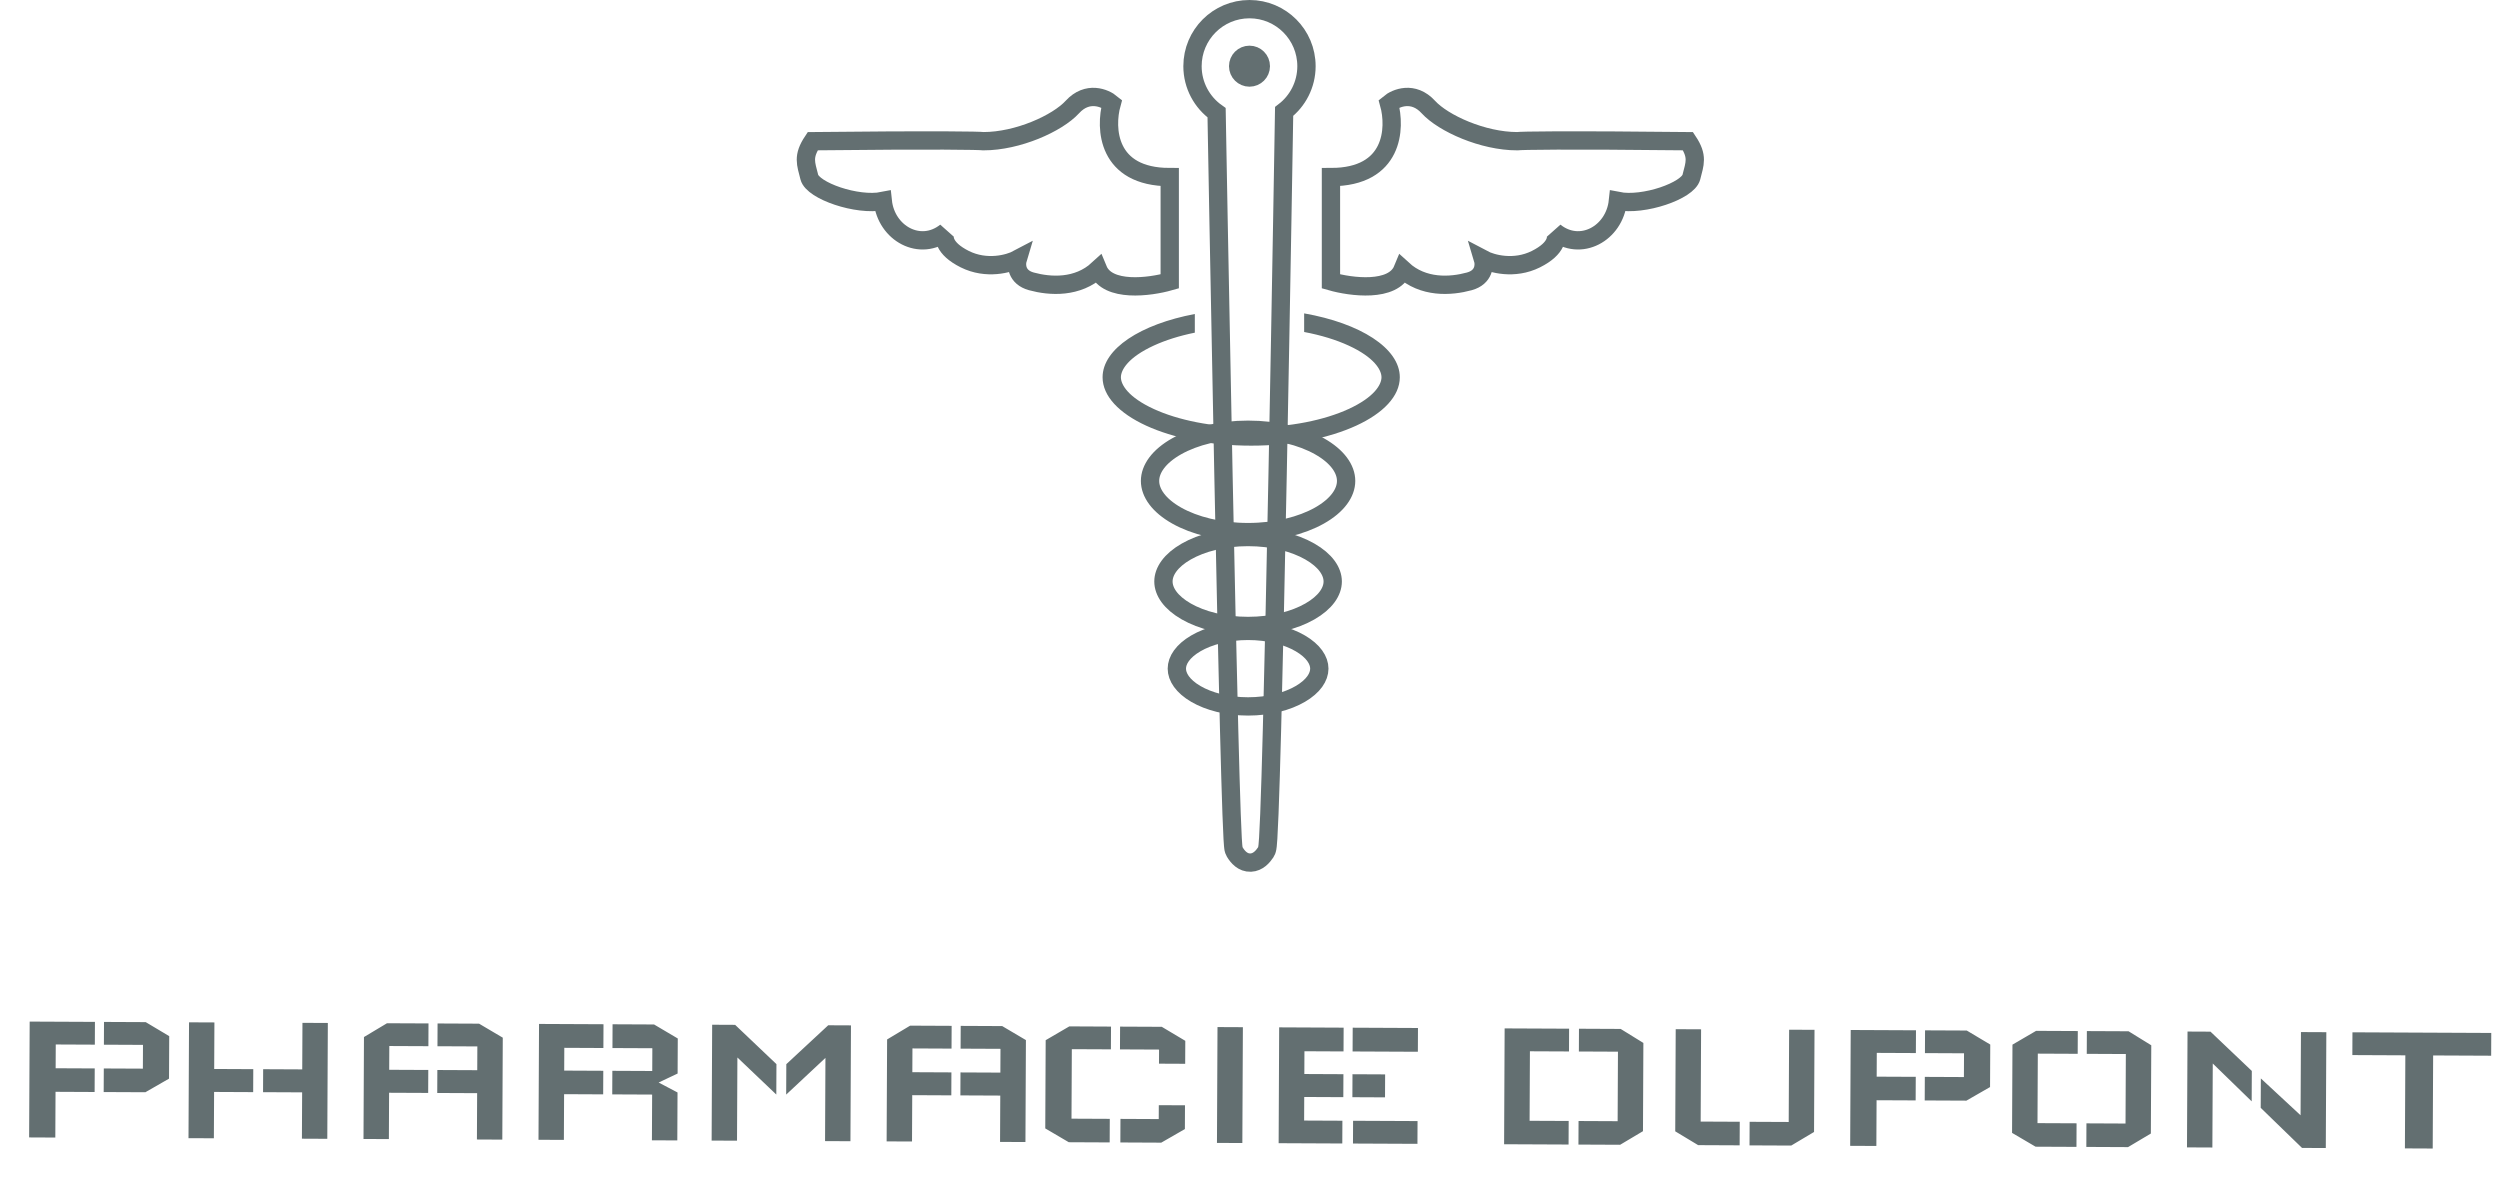 <svg width="273" height="130" viewBox="0 0 273 130" fill="none" xmlns="http://www.w3.org/2000/svg">
<path d="M3.24 111.557L10.367 111.59L10.356 114.076L6.088 114.057L6.076 116.653L10.344 116.672L10.332 119.246L6.064 119.226L6.041 124.22L3.181 124.207L3.24 111.557ZM18.457 117.788L18.479 113.146L15.912 111.616L11.357 111.595L11.346 114.081L15.614 114.101L15.602 116.696L11.334 116.677L11.322 119.251L15.876 119.272L18.457 117.788ZM20.642 111.638L23.414 111.65L23.39 116.732L27.658 116.752L27.647 119.26L23.379 119.24L23.355 124.3L20.584 124.288L20.642 111.638ZM35.8 111.708L33.028 111.695L33.004 116.777L28.736 116.757L28.725 119.265L32.993 119.285L32.969 124.345L35.741 124.358L35.8 111.708ZM39.745 113.244L39.694 124.376L42.466 124.389L42.489 119.329L46.757 119.348L46.769 116.84L42.501 116.821L42.513 114.225L46.781 114.244L46.792 111.758L42.26 111.738L39.745 113.244ZM54.903 113.314L54.852 124.446L52.08 124.433L52.103 119.373L47.747 119.353L47.759 116.845L52.115 116.865L52.127 114.269L47.771 114.249L47.782 111.763L52.314 111.784L54.903 113.314ZM58.862 111.814L65.902 111.847L65.89 114.443L61.622 114.423L61.611 116.909L65.879 116.929L65.867 119.503L61.599 119.483L61.576 124.477L58.804 124.464L58.862 111.814ZM73.962 124.534L73.986 119.298L71.923 118.211L73.995 117.23L74.013 113.402L71.424 111.872L66.892 111.851L66.88 114.447L71.236 114.467L71.225 116.953L66.869 116.933L66.857 119.507L71.213 119.527L71.19 124.521L73.962 124.534ZM77.768 111.901L80.276 111.913L84.788 116.202L84.773 119.524L80.524 115.478L80.482 124.564L77.71 124.551L77.768 111.901ZM92.926 111.971L90.44 111.96L85.866 116.207L85.851 119.529L90.138 115.523L90.096 124.608L92.868 124.621L92.926 111.971ZM96.872 113.508L96.82 124.64L99.592 124.652L99.616 119.592L103.884 119.612L103.895 117.104L99.627 117.084L99.639 114.488L103.907 114.508L103.919 112.022L99.387 112.001L96.872 113.508ZM112.03 113.578L111.978 124.71L109.206 124.697L109.23 119.637L104.874 119.617L104.885 117.109L109.241 117.129L109.253 114.533L104.897 114.513L104.909 112.027L109.441 112.048L112.03 113.578ZM114.188 113.588L116.769 112.081L121.323 112.103L121.311 114.588L117.043 114.569L117.008 122.159L121.188 122.178L121.177 124.752L116.711 124.731L114.143 123.223L114.188 113.588ZM126.541 120.685L126.534 122.203L122.354 122.183L122.343 124.757L126.808 124.778L129.389 123.294L129.401 120.698L126.541 120.685ZM129.422 116.166L129.434 113.658L126.867 112.128L122.313 112.107L122.301 114.593L126.569 114.613L126.562 116.153L129.422 116.166ZM132.951 112.156L135.723 112.169L135.664 124.819L132.892 124.806L132.951 112.156ZM139.685 112.187L146.725 112.22L146.713 114.816L142.445 114.796L142.434 117.282L146.702 117.302L146.69 119.81L142.422 119.79L142.411 122.364L146.59 122.383L146.579 124.869L139.627 124.837L139.685 112.187ZM147.756 122.389L147.745 124.875L154.785 124.907L154.796 122.421L147.756 122.389ZM154.831 114.853L154.843 112.257L147.715 112.224L147.703 114.82L154.831 114.853ZM151.244 119.831L151.256 117.323L147.692 117.306L147.68 119.814L151.244 119.831ZM164.306 112.301L171.346 112.333L171.335 114.819L167.067 114.8L167.032 122.39L171.3 122.409L171.288 124.983L164.248 124.951L164.306 112.301ZM179.457 113.889L176.978 112.359L172.424 112.338L172.413 114.824L176.681 114.844L176.646 122.434L172.378 122.414L172.366 124.988L176.92 125.009L179.413 123.525L179.457 113.889ZM182.987 112.387L182.936 123.541L185.437 125.049L189.969 125.07L189.981 122.496L185.713 122.476L185.759 112.4L182.987 112.387ZM198.145 112.457L198.094 123.611L195.601 125.096L191.047 125.075L191.059 122.501L195.327 122.52L195.373 112.444L198.145 112.457ZM202.097 112.475L209.225 112.508L209.213 114.994L204.945 114.975L204.933 117.571L209.201 117.59L209.189 120.164L204.922 120.145L204.899 125.138L202.039 125.125L202.097 112.475ZM217.314 118.706L217.336 114.064L214.769 112.534L210.215 112.513L210.203 114.999L214.471 115.019L214.459 117.615L210.191 117.595L210.179 120.169L214.733 120.19L217.314 118.706ZM219.761 114.075L222.342 112.569L226.896 112.59L226.884 115.076L222.529 115.056L222.494 122.646L226.761 122.665L226.75 125.239L222.284 125.219L219.717 123.711L219.761 114.075ZM234.919 114.145L232.44 112.615L227.886 112.594L227.874 115.08L232.142 115.1L232.107 122.69L227.839 122.67L227.828 125.244L232.382 125.265L234.874 123.781L234.919 114.145ZM238.878 112.645L241.386 112.657L245.898 116.946L245.883 120.268L241.634 116.134L241.591 125.308L238.819 125.295L238.878 112.645ZM251.222 121.788L251.264 112.702L254.036 112.715L253.977 125.365L251.381 125.353L246.869 120.976L246.884 117.764L251.222 121.788ZM272.035 115.284L265.699 115.255L265.652 125.419L262.616 125.405L262.663 115.241L256.877 115.214L256.888 112.728L272.046 112.798L272.035 115.284Z" fill="#636F71"/>
<path d="M145.34 30.725V19.339C152.204 19.339 152.428 13.988 151.682 11.312C152.428 10.69 154.331 9.894 155.972 11.686C157.614 13.478 161.941 15.419 165.672 15.419C166.169 15.357 170.596 15.27 184.325 15.419C185.444 17.099 185.071 17.846 184.698 19.339C184.325 20.832 179.475 22.512 176.677 21.952C176.304 25.499 172.574 27.552 169.776 25.312C170.086 25.81 170.111 27.104 167.724 28.299C165.336 29.493 162.874 28.796 161.941 28.299C162.128 28.921 162.09 30.277 160.449 30.725C158.397 31.285 155.413 31.472 153.174 29.419C152.13 31.957 147.516 31.347 145.34 30.725Z" stroke="#636F71" stroke-width="2"/>
<path d="M127.735 30.725V19.339C120.871 19.339 120.647 13.988 121.393 11.312C120.647 10.69 118.744 9.894 117.103 11.686C115.461 13.478 111.134 15.419 107.403 15.419C106.906 15.357 102.479 15.27 88.75 15.419C87.631 17.099 88.004 17.846 88.377 19.339C88.75 20.832 93.6 22.512 96.398 21.952C96.771 25.499 100.501 27.552 103.299 25.312C102.989 25.81 102.964 27.104 105.351 28.299C107.739 29.493 110.201 28.796 111.134 28.299C110.947 28.921 110.985 30.277 112.626 30.725C114.678 31.285 117.663 31.472 119.901 29.419C120.945 31.957 125.559 31.347 127.735 30.725Z" stroke="#636F71" stroke-width="2"/>
<path d="M146.996 52.517C146.996 53.815 146.051 55.194 144.077 56.305C142.134 57.398 139.383 58.106 136.29 58.106C133.197 58.106 130.446 57.398 128.503 56.305C126.53 55.194 125.584 53.815 125.584 52.517C125.584 51.219 126.53 49.84 128.503 48.729C130.446 47.636 133.197 46.928 136.29 46.928C139.383 46.928 142.134 47.636 144.077 48.729C146.051 49.84 146.996 51.219 146.996 52.517Z" stroke="#636F71" stroke-width="2"/>
<path d="M145.533 63.499C145.533 64.603 144.741 65.797 143.036 66.772C141.36 67.731 138.977 68.356 136.29 68.356C133.604 68.356 131.221 67.731 129.544 66.772C127.839 65.797 127.048 64.603 127.048 63.499C127.048 62.395 127.839 61.2 129.544 60.225C131.221 59.266 133.604 58.642 136.29 58.642C138.977 58.642 141.36 59.266 143.036 60.225C144.741 61.2 145.533 62.395 145.533 63.499Z" stroke="#636F71" stroke-width="2"/>
<path d="M144.07 73.016C144.07 73.929 143.429 74.939 141.994 75.777C140.584 76.6 138.569 77.141 136.29 77.141C134.011 77.141 131.997 76.6 130.586 75.777C129.152 74.939 128.511 73.929 128.511 73.016C128.511 72.104 129.152 71.094 130.586 70.256C131.997 69.433 134.011 68.892 136.29 68.892C138.569 68.892 140.584 69.433 141.994 70.256C143.429 71.094 144.07 72.104 144.07 73.016Z" stroke="#636F71" stroke-width="2"/>
<path fill-rule="evenodd" clip-rule="evenodd" d="M130.475 34.289C124.565 35.404 120.402 38.078 120.402 41.199C120.402 45.323 127.668 48.666 136.631 48.666C145.593 48.666 152.859 45.323 152.859 41.199C152.859 38.013 148.521 35.293 142.413 34.221V36.254C144.276 36.605 145.923 37.117 147.27 37.737C150.062 39.021 150.859 40.391 150.859 41.199C150.859 42.007 150.062 43.378 147.27 44.662C144.65 45.867 140.891 46.666 136.631 46.666C132.371 46.666 128.611 45.867 125.992 44.662C123.2 43.378 122.402 42.007 122.402 41.199C122.402 40.391 123.2 39.021 125.992 37.737C127.248 37.159 128.766 36.674 130.475 36.327V34.289Z" fill="#636F71"/>
<path d="M140.227 12.171C141.709 11.034 142.667 9.243 142.667 7.227C142.667 3.788 139.882 1 136.444 1C133.007 1 130.221 3.788 130.221 7.227C130.221 9.328 131.262 11.185 132.852 12.312L132.859 12.676C132.869 13.263 132.884 14.123 132.904 15.218C132.944 17.407 133 20.536 133.07 24.294C133.209 31.808 133.399 41.835 133.603 51.886C133.807 61.936 134.025 72.011 134.22 79.621C134.317 83.426 134.409 86.617 134.49 88.882C134.531 90.014 134.57 90.92 134.605 91.557C134.623 91.874 134.64 92.134 134.658 92.325C134.666 92.419 134.676 92.509 134.687 92.587C134.693 92.625 134.701 92.675 134.714 92.728L134.714 92.73C134.721 92.758 134.753 92.9 134.84 93.046C135.155 93.571 135.71 94.232 136.579 94.196C137.383 94.162 137.909 93.536 138.209 93.086C138.305 92.942 138.344 92.801 138.353 92.766L138.354 92.763C138.37 92.706 138.381 92.651 138.388 92.61C138.403 92.525 138.415 92.429 138.426 92.332C138.447 92.134 138.468 91.869 138.488 91.548C138.529 90.903 138.572 89.991 138.617 88.854C138.706 86.578 138.803 83.377 138.903 79.565C139.104 71.939 139.318 61.852 139.516 51.793C139.713 41.734 139.893 31.701 140.023 24.183C140.089 20.424 140.141 17.294 140.178 15.103C140.196 14.008 140.211 13.147 140.22 12.561L140.227 12.171ZM137.683 7.227C137.683 7.912 137.127 8.467 136.444 8.467C135.761 8.467 135.206 7.912 135.206 7.227C135.206 6.541 135.761 5.987 136.444 5.987C137.127 5.987 137.683 6.541 137.683 7.227Z" stroke="#636F71" stroke-width="2"/>
<ellipse cx="136.444" cy="7.227" rx="1.492" ry="1.493" fill="#636F71"/>
</svg>

